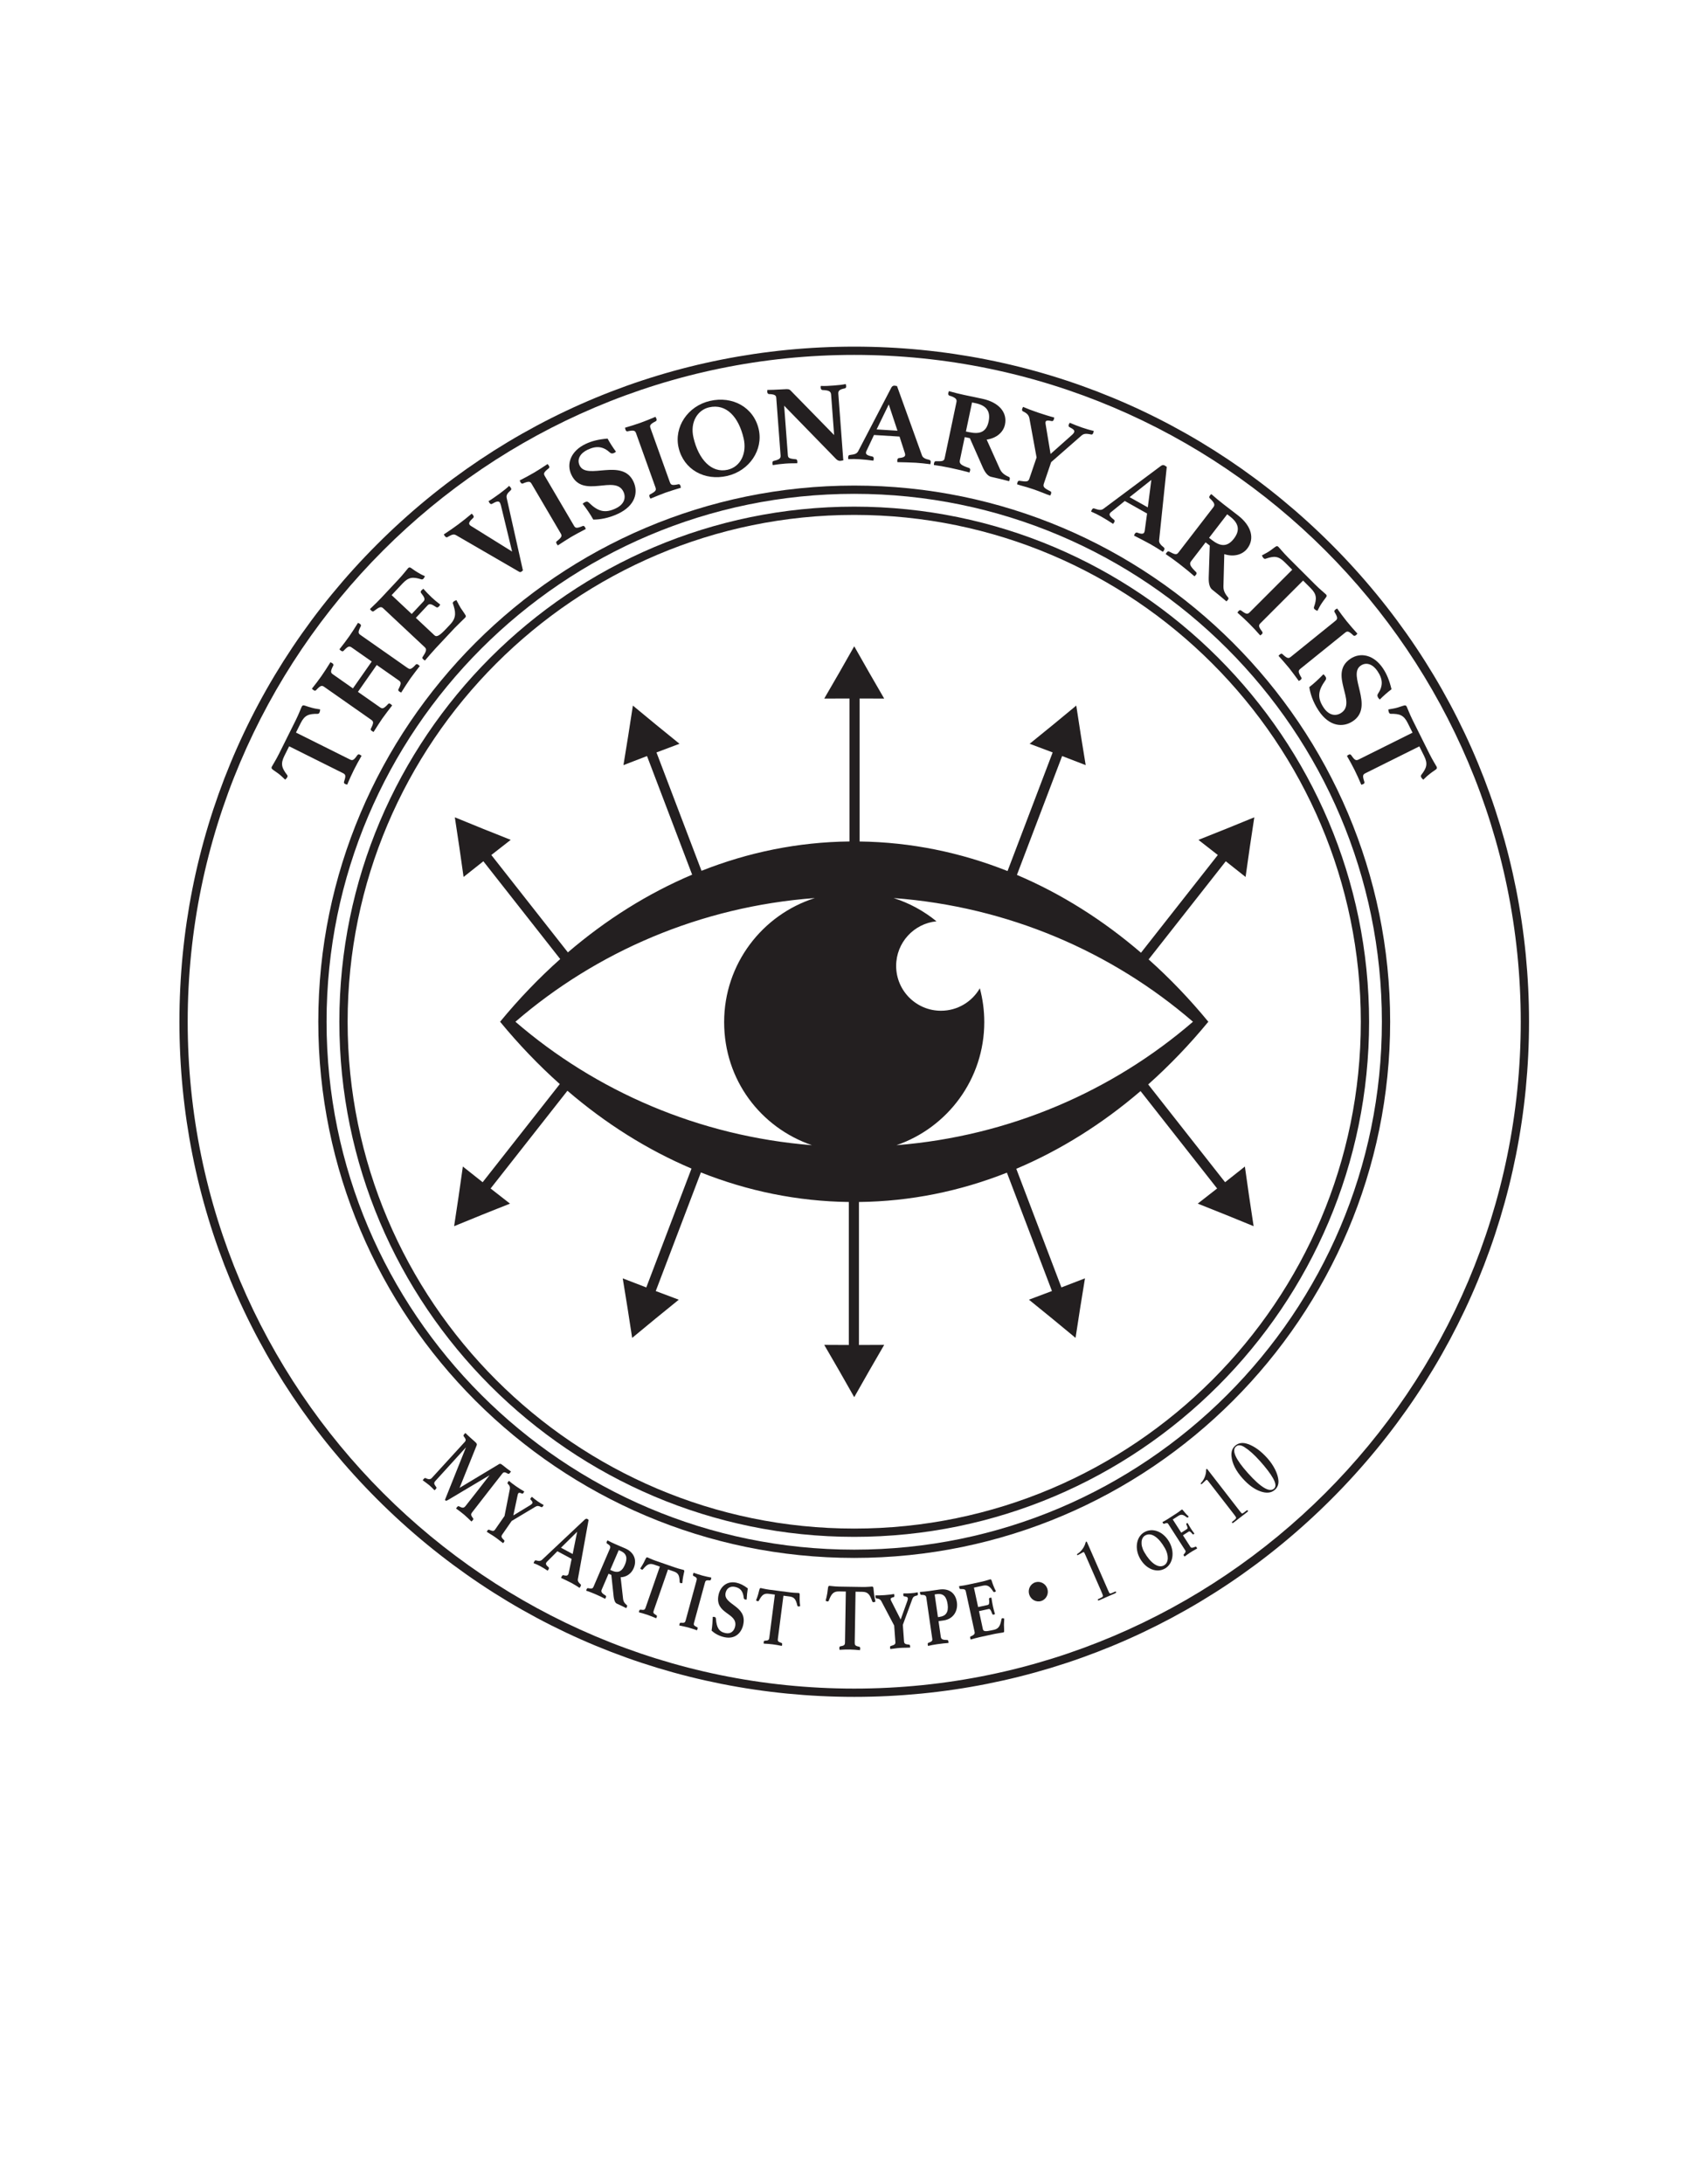 <?xml version="1.0" encoding="UTF-8"?>
<svg xmlns="http://www.w3.org/2000/svg" version="1.1" viewBox="0 0 612 792">
  <defs>
    <style>
      .cls-1, .cls-2 {
        fill: #231f20;
      }

      .cls-2 {
        fill-rule: evenodd;
      }
    </style>
  </defs>
  <!-- Generator: Adobe Illustrator 28.7.4, SVG Export Plug-In . SVG Version: 1.2.0 Build 166)  -->
  <g>
    <g id="Layer_1">
      <path class="cls-2" d="M413.77,395.64l27.77,35.31-7.03,5.49,10.15,4.05,10.12,4.13-1.63-10.81-1.54-10.82-7.18,5.69-27.89-35.46c7.72-6.88,15.02-14.48,21.81-22.73-6.75-8.2-13.99-15.76-21.66-22.6l27.99-35.59,7.18,5.69,1.54-10.82,1.63-10.81-10.12,4.13-10.15,4.05,7.03,5.49-27.87,35.44c-13.79-11.84-28.91-21.39-45.01-28.22l16.4-43.1,8.55,3.29-1.75-10.79-1.67-10.8-8.43,6.96-8.48,6.89,8.35,3.14-16.37,43.01c-16.97-6.74-34.99-10.48-53.67-10.72v-51.85l8.92.03-5.47-9.46-5.4-9.5-5.4,9.5-5.48,9.46,9.16-.03v51.84c-18.68.21-36.71,3.92-53.68,10.64l-16.34-42.92,8.35-3.14-8.48-6.89-8.43-6.96-1.67,10.8-1.75,10.79,8.55-3.29,16.37,43.01c-16.12,6.81-31.26,16.35-45.08,28.18l-27.77-35.31,7.03-5.49-10.15-4.05-10.12-4.13,1.63,10.81,1.54,10.82,7.18-5.69,27.88,35.46c-7.72,6.88-15.02,14.48-21.81,22.73h0c6.75,8.2,13.99,15.76,21.66,22.6l-27.99,35.59-7.18-5.69-1.54,10.82-1.63,10.81,10.12-4.13,10.15-4.05-7.03-5.49,27.87-35.44c13.79,11.84,28.91,21.39,45.01,28.22l-16.4,43.1-8.55-3.29,1.75,10.79,1.67,10.8,8.43-6.96,8.48-6.89-8.35-3.14,16.37-43.01c16.97,6.74,34.99,10.48,53.67,10.72v51.85l-8.92-.04,5.48,9.46,5.4,9.5,5.4-9.5,5.47-9.46-9.16.04v-51.85c18.68-.21,36.71-3.92,53.68-10.64l16.34,42.92-8.35,3.14,8.48,6.89,8.43,6.96,1.67-10.8,1.75-10.79-8.55,3.29-16.37-43.01c16.12-6.81,31.27-16.35,45.08-28.18M295.57,325.65c-19.06,6.06-32.87,23.9-32.87,44.97s13.33,38.28,31.87,44.64c-41.11-3.27-78.44-19.62-107.59-44.77,29.39-25.35,67.08-41.76,108.59-44.85M325.2,415.26c18.54-6.36,31.87-23.94,31.87-44.64,0-4.24-.56-8.35-1.61-12.27-2.81,4.87-8.07,8.15-14.1,8.15-8.98,0-16.26-7.28-16.26-16.26,0-8.43,6.42-15.36,14.63-16.17-4.55-3.72-9.81-6.61-15.54-8.43,41.51,3.09,79.2,19.49,108.59,44.85-29.16,25.15-66.48,41.49-107.59,44.77"/>
      <g>
        <path class="cls-1" d="M107.37,265.63l19.5,9.72c.96.48,1.4.45,2.71-1.45.29-.4.55-.46.92-.28.15.07.5.3.67.43-.96,1.64-2.07,3.69-2.8,5.15-.75,1.5-1.7,3.59-2.41,5.3-.22-.01-.62-.16-.76-.23-.33-.17-.55-.37-.35-.96.7-2.06.51-2.5-.46-2.98l-19.5-9.72-1.73,3.47c-1.45,2.92-.95,4.4,1.02,6.96.2.25.16.52.04.76-.16.32-.56.75-.77.9-1.01-.95-1.72-1.65-2.54-2.25-1.05-.77-1.98-1.33-2.27-1.67-.16-.23-.18-.48-.02-.8.29-.59,1.42-2.29,2.62-4.7l6.05-12.14c1.18-2.37,1.86-4.29,2.18-4.92.14-.28.37-.46.65-.46.45.03,1.43.47,2.7.8.97.29,1.94.47,3.32.67,0,.29-.09.84-.25,1.15-.14.28-.31.44-.65.46-3.22-.03-4.71.46-6.15,3.33l-1.73,3.47Z"/>
        <path class="cls-1" d="M147.83,242.18c.88.62,1.31.65,3.03-1.22.19-.19.52-.17.83.04.14.1.45.37.59.52-1.15,1.5-2.57,3.31-3.51,4.65-.96,1.37-2.2,3.35-3.22,4.95-.22-.05-.56-.28-.7-.38-.3-.21-.47-.49-.32-.77,1.14-2.21.99-2.64.11-3.26l-7.97-5.58-6.82,9.74,7.97,5.58c.88.62,1.31.65,3.03-1.22.19-.19.52-.17.83.04.14.1.45.37.59.52-1.15,1.5-2.62,3.38-3.56,4.72-.93,1.34-2.15,3.28-3.17,4.88-.22-.05-.56-.28-.69-.38-.31-.21-.47-.49-.32-.77,1.14-2.21.99-2.64.11-3.26l-16.99-11.9c-.88-.62-1.34-.61-3.03,1.22-.25.21-.56.15-.83-.04-.14-.1-.48-.33-.63-.55,1.19-1.48,2.57-3.31,3.5-4.64.93-1.34,2.23-3.33,3.22-4.95.23.11.59.31.73.4.27.19.41.5.32.77-1.17,2.25-.99,2.64-.11,3.26l7.22,5.06,6.82-9.74-7.23-5.06c-.88-.62-1.34-.61-3.03,1.22-.24.21-.56.15-.83-.04-.14-.09-.47-.33-.63-.55,1.19-1.48,2.6-3.35,3.56-4.72.94-1.33,2.18-3.26,3.17-4.88.23.11.59.31.73.4.27.19.41.5.32.77-1.17,2.25-.99,2.64-.11,3.26l16.99,11.9Z"/>
        <path class="cls-1" d="M142.08,215.81l7.28,6.82,4.25-4.53c.75-.8.36-1.53-.85-3.09-.27-.32-.12-.66.18-.98.12-.13.48-.45.63-.55.82.95,2.18,2.34,3.02,3.13.73.68,1.75,1.58,3.11,2.61-.06.19-.36.57-.48.7-.33.35-.66.47-1,.21-1.78-1.19-2.45-1.33-3.11-.62l-4.25,4.53,6.77,6.34c.85.79,2.02-.04,4.49-2.67l1.26-1.35c2.38-2.54,1.86-4.71.92-7.53-.09-.21.03-.46.21-.65.21-.23.66-.4,1.05-.58.21.38.42.76.61,1.11.27.62.73,1.28.94,1.72.64.96,1.69,2.43,1.85,2.81.09.27,0,.48-.24.74-.6.64-2.77,2.66-3.83,3.78l-6.84,7.3c-1.17,1.25-2.74,3.11-3.89,4.45-.21-.08-.54-.39-.67-.5-.3-.28-.36-.52-.18-.77,1.23-1.86,1.62-2.76.84-3.5l-15.14-14.18c-.82-.76-1.45-.45-3.44,1.07-.27.17-.54.1-.84-.19-.18-.17-.39-.37-.51-.6,1.84-1.72,3.19-3.11,4.16-4.13l6.17-6.59c1.81-1.93,3.01-3.58,3.49-4.09.21-.23.48-.33.75-.26.45.18,1.45,1.06,2.6,1.71.79.49,1.48.9,2.75,1.43-.09.28-.27.65-.51.91-.21.23-.42.33-.75.26-3.08-.95-4.62-.88-6.82,1.46l-4.01,4.28Z"/>
        <path class="cls-1" d="M181.65,183.04c-.09-.34-.19-.63-.34-.83-.45-.6-1.21-.44-2.82.49-.31.18-.6.08-.89-.32-.05-.07-.11-.23-.21-.36l-.16-.29c.89-.51,2.77-1.81,4.01-2.73,1.38-1.03,2.66-2.03,3.45-2.82l.23.24c.13.11.26.27.31.34.3.4.33.74.07.98-1.39,1.24-1.72,1.9-1.45,2.99l5.85,26.1c-.19.19-.33.3-.51.43-.35.26-.57.27-1.09-.07l-22.59-13.09c-.75-.42-1.26-.51-3.15.64-.34.2-.66.08-.98-.36-.1-.13-.32-.43-.35-.62,1.49-.95,3.87-2.62,5.18-3.59,1.56-1.16,3.52-2.72,4.9-3.9.22.15.42.41.52.55.27.37.3.7.05.95-1.39,1.24-1.73,1.96-1.33,2.49.12.17.28.31.5.45l14.93,9.29-4.11-16.97Z"/>
        <path class="cls-1" d="M208.18,190.57c.55.93.92,1.14,3.26.15.25-.1.55.06.74.38.08.14.26.52.32.72-1.68.89-3.75,1.96-5.16,2.79-1.44.85-3.39,2.14-4.95,3.15-.18-.13-.39-.49-.47-.63-.19-.32-.22-.64.02-.83,1.96-1.54,2-1.99,1.45-2.92l-10.51-17.89c-.54-.93-.96-1.12-3.26-.15-.31.08-.57-.1-.74-.38-.08-.14-.29-.5-.34-.76,1.66-.83,3.71-1.94,5.16-2.79,1.41-.83,3.38-2.08,4.95-3.15.16.19.41.53.5.67.17.29.16.62-.02.83-2,1.56-2,1.99-1.45,2.92l10.51,17.89Z"/>
        <path class="cls-1" d="M222.75,164.25c-.72.34-1.16.13-1.42-.11-2.53-2.29-4.91-2.59-8.14-1.08-2.55,1.2-4.03,3.35-2.92,5.71,2.58,5.51,15.43-2.89,19.53,5.85,1.79,3.83.76,8.7-5.62,11.69-3.47,1.63-6.75,2.11-8.95,2.09-1.16-2.06-2.5-4-3.86-5.74.16-.17.57-.45.85-.58.64-.3,1-.24,1.47.23,3.23,3.15,5.76,3.89,9.63,2.07,3.27-1.53,3.81-4.02,2.86-6.05-3-6.41-14.73,2.74-18.92-6.23-1.86-3.98-.15-8.62,5.24-11.15,2.2-1.03,4.58-1.64,7.91-1.92.78,1.46,2.03,3.4,3.05,4.75-.2.19-.51.37-.71.47Z"/>
        <path class="cls-1" d="M243.01,174.83c.36,1.01.7,1.29,3.17.75.26-.05.53.16.65.51.06.16.15.56.18.77-1.81.56-4.05,1.23-5.59,1.78-1.58.57-3.73,1.47-5.45,2.17-.15-.17-.29-.56-.35-.71-.12-.35-.1-.67.18-.81,2.21-1.15,2.33-1.58,1.97-2.6l-7-19.53c-.36-1.01-.74-1.27-3.17-.75-.32.03-.54-.2-.65-.51-.06-.16-.2-.55-.2-.81,1.78-.51,4.01-1.22,5.59-1.78,1.53-.55,3.7-1.42,5.45-2.17.12.22.31.59.36.75.11.31.04.64-.18.81-2.25,1.16-2.33,1.58-1.97,2.6l7,19.53Z"/>
        <path class="cls-1" d="M257.53,145.38c8.24-1.91,15.87,2.31,17.7,10.22,1.74,7.5-3.37,15.11-11.39,16.97-8.24,1.91-15.82-2.32-17.66-10.23-1.74-7.5,3.32-15.1,11.35-16.96ZM269.77,158.95c-1.78-7.67-6.21-12.72-12.56-11.24-4.03.94-6.97,5.23-5.64,10.96,1.86,7.99,6.59,13.01,12.43,11.66,4.76-1.11,7-6.09,5.77-11.37Z"/>
        <path class="cls-1" d="M302.6,157.72l-1.1-14.66c-.09-1.2-.91-1.55-3.13-1.63-.4-.05-.6-.37-.63-.74-.01-.17-.04-.5.03-.75,1.46.06,2.78,0,4.63-.14,1.84-.14,3.12-.28,4.42-.54.06.24.13.57.14.74.04.5-.16.76-.47.82-1.91.39-2.45.85-2.37,1.96l1.81,24.15c-.22.06-.96.15-1.14.17-.4.03-.89-.1-1.46-.64l-18.86-19.35,1.34,17.84c.08,1.07.32,1.35,2.86,1.57.27.02.54.17.59.75.01.17,0,.5-.04.71-1.46.03-2.61-.01-4.32.12-1.67.13-3.29.33-4.55.55-.1-.2-.13-.53-.14-.7-.04-.54.21-.76.47-.82,2.08-.49,2.58-.94,2.5-1.97l-1.57-20.89c-.07-.87-.45-1.29-2.67-1.38-.31-.06-.55-.25-.59-.75,0-.08-.02-.25.01-.42l.02-.33c.79-.02,1.59-.04,2.34-.05,1.28-.05,2.73-.12,3.56-.18,1.71-.13,1.99-.02,2.41.32l15.89,16.25Z"/>
        <path class="cls-1" d="M326.29,158.3l-9.23-.57-2.64,5.6c-.19.28-.26.65-.27.81-.04.58.42,1.02,2.25,1.38.35.06.6.29.57.82,0,.17-.07.49-.13.7-1.58-.22-3.42-.42-5.09-.52-1.19-.07-2.42-.11-4.01-.04-.08-.21-.05-.54-.04-.71.03-.5.18-.78.62-.79,1.82-.22,2.5-.47,3-1.35l12.07-23.15c.29-.48.7-.66,1.1-.64.26.02.57.08.92.14l9.08,25.21c.3.85,1.38,1.29,2.55,1.53.43.11.64.33.61.87-.01.17-.08.53-.13.74-1.84-.24-3.72-.44-5.31-.54-1.63-.1-4.98-.18-6.65-.21-.08-.21-.05-.54-.04-.71.03-.5.31-.73.53-.76,1.51-.16,2.28-.44,2.32-1.14.01-.17-.02-.38-.09-.63l-1.96-6.06ZM325.58,156.18l-3.16-9.53-4.4,9.06,7.56.47Z"/>
        <path class="cls-1" d="M351.83,158.88l-1.85-.39-1.78,8.47c-.26,1.26.69,1.84,3.3,2.72.38.12.54.41.43.94-.03.16-.15.52-.24.71-1.61-.47-4.22-1.1-7.16-1.72-2.07-.44-4.03-.76-5.73-.99-.04-.22.02-.54.06-.71.11-.53.37-.68.64-.67,2.5.1,2.99-.09,3.21-1.14l4.27-20.3c.23-1.09-.33-1.64-2.65-2.38-.24-.14-.41-.38-.3-.91.04-.2.11-.53.23-.67,1.57.46,3.92,1.04,5.56,1.38l6.51,1.37c6.12,1.29,9.16,5.02,8.25,9.35-.6,2.84-3.12,4.97-6.64,5.46l4.81,10.7c.74,1.64,2.12,2.31,3.23,2.84.25.09.43.3.33.79-.04.2-.11.53-.25.75-1.28-.35-4.83-1.23-6.47-1.57-1.21-.25-2.24-1.57-3.03-3.35l-4.73-10.69ZM351.7,156.73c3.53.74,6.1.1,6.94-3.87.7-3.32-.37-5.75-4.72-6.66l-1.29-.27-2.22,10.54,1.29.27Z"/>
        <path class="cls-1" d="M376.04,165.86l-2.59-14.13c-.25-1.31-.98-1.91-2.37-2.6-.32-.15-.39-.48-.23-.95.03-.08.08-.24.17-.38l.13-.26c1.17.53,3.19,1.3,5.44,2.07,1.58.54,4.61,1.48,5.86,1.78-.08.5-.13.66-.16.73-.17.51-.45.63-.75.57-1.51-.34-2.06-.22-2.22.25-.07.2-.08.5.01.92l1.79,10.75,7.68-6.83c.52-.44.79-.82.88-1.1.21-.63-.25-1.05-1.67-1.79-.32-.15-.46-.42-.29-.93.03-.08.16-.34.37-.66,1.13.51,3.1,1.27,4.44,1.73,1.29.44,2.77.9,4.24,1.22-.04.38-.13.66-.16.73-.15.43-.41.65-.75.57-2.08-.45-2.74-.28-3.59.44l-10.94,9.58-2.65,7.8c-.39,1.14.05,1.63,2.36,2.77.24.12.43.37.25.92-.03.08-.12.22-.18.38l-.13.26c-.88-.3-1.65-.61-2.39-.9-1.31-.53-2.84-1.1-3.8-1.42-1-.34-2.43-.78-3.67-1.12-.72-.2-1.44-.4-2.15-.65l.05-.29c.01-.17.06-.33.09-.41.19-.55.49-.62.75-.57,2.52.38,3.17.38,3.56-.76l2.63-7.72Z"/>
        <path class="cls-1" d="M416.11,186.19l-8.07-4.53-4.81,3.9c-.29.17-.52.47-.6.61-.28.51-.06,1.1,1.43,2.23.29.21.42.52.15.99-.08.14-.28.41-.42.57-1.32-.88-2.9-1.86-4.36-2.68-1.04-.58-2.13-1.15-3.6-1.78.02-.22.19-.51.27-.66.24-.43.5-.62.91-.44,1.74.59,2.46.67,3.29.09l20.93-15.61c.47-.3.92-.29,1.27-.1.23.13.48.32.77.52l-2.78,26.65c-.1.9.68,1.76,1.64,2.49.34.29.43.58.17,1.05-.08.14-.3.45-.44.61-1.55-1.01-3.16-2.01-4.55-2.79-1.42-.8-4.4-2.33-5.9-3.08.02-.22.19-.51.27-.66.24-.43.59-.52.81-.45,1.43.52,2.24.59,2.59-.02.08-.14.14-.35.19-.61l.86-6.31ZM416.39,183.98l1.29-9.96-7.9,6.25,6.61,3.71Z"/>
        <path class="cls-1" d="M438.86,197.82l-1.5-1.16-5.28,6.86c-.78,1.02-.17,1.96,1.79,3.89.29.27.31.61-.02,1.03-.1.13-.36.4-.52.54-1.25-1.12-3.33-2.83-5.7-4.66-1.68-1.29-3.3-2.44-4.73-3.39.06-.22.26-.48.36-.61.33-.43.63-.46.86-.33,2.21,1.18,2.73,1.22,3.39.36l12.67-16.44c.68-.89.41-1.62-1.36-3.29-.16-.23-.21-.53.12-.95.13-.16.33-.43.5-.5,1.22,1.09,3.08,2.64,4.41,3.66l5.27,4.06c4.96,3.82,6.08,8.5,3.37,12.01-1.77,2.3-4.97,3.13-8.35,2.03l-.31,11.74c-.05,1.79.91,3,1.68,3.96.18.19.26.46-.05.85-.13.16-.33.43-.55.57-1-.87-3.82-3.2-5.14-4.23-.98-.75-1.33-2.39-1.28-4.33l.38-11.68ZM439.67,195.83c2.86,2.21,5.45,2.74,7.93-.48,2.07-2.69,2.17-5.34-1.36-8.05l-1.05-.81-6.57,8.53,1.05.81Z"/>
        <path class="cls-1" d="M472.71,210.53l-15.4,15.4c-.76.76-.87,1.18.52,3.03.28.4.26.67-.03.96-.12.12-.44.38-.62.49-1.25-1.43-2.84-3.14-4-4.29-1.18-1.18-2.86-2.74-4.26-3.96.08-.21.35-.53.46-.65.26-.26.53-.41,1.03-.03,1.73,1.32,2.21,1.28,2.98.51l15.4-15.4-2.74-2.74c-2.31-2.3-3.88-2.29-6.92-1.24-.3.11-.54-.02-.73-.2-.25-.25-.54-.77-.61-1.02,1.22-.66,2.11-1.11,2.94-1.69,1.06-.75,1.89-1.45,2.3-1.62.27-.08.51-.01.76.23.47.47,1.73,2.08,3.63,3.98l9.6,9.59c1.87,1.87,3.48,3.13,3.98,3.62.22.22.32.49.23.76-.17.42-.9,1.21-1.62,2.3-.58.83-1.06,1.69-1.69,2.94-.28-.1-.77-.36-1.02-.6-.22-.22-.32-.43-.23-.76,1.05-3.05,1.06-4.62-1.21-6.89l-2.74-2.74Z"/>
        <path class="cls-1" d="M471.79,242.48c-.84.68-.99,1.08.33,3.24.13.23.02.55-.27.78-.13.1-.48.33-.67.43-1.13-1.53-2.5-3.42-3.52-4.69-1.05-1.3-2.62-3.04-3.84-4.43.11-.2.43-.46.56-.56.29-.23.6-.31.82-.1,1.81,1.71,2.26,1.68,3.1,1.01l16.14-13.03c.84-.68.96-1.12-.33-3.24-.13-.29.01-.58.27-.79.13-.1.45-.36.7-.45,1.07,1.52,2.47,3.39,3.52,4.69,1.02,1.27,2.56,3.03,3.84,4.43-.17.19-.46.48-.59.59-.26.21-.59.25-.83.1-1.83-1.75-2.26-1.68-3.1-1.01l-16.15,13.03Z"/>
        <path class="cls-1" d="M499.98,253.01c-.44-.66-.3-1.12-.1-1.42,1.89-2.84,1.84-5.24-.14-8.21-1.56-2.35-3.91-3.49-6.08-2.04-5.07,3.37,5.13,14.84-2.9,20.18-3.52,2.34-8.49,2.04-12.39-3.83-2.12-3.19-3.08-6.36-3.39-8.54,1.87-1.45,3.58-3.07,5.11-4.66.19.14.53.5.7.75.39.59.39.96,0,1.49-2.64,3.66-2.99,6.27-.63,9.83,2,3.01,4.54,3.17,6.41,1.93,5.9-3.92-4.88-14.16,3.36-19.64,3.66-2.43,8.51-1.42,11.8,3.54,1.34,2.02,2.3,4.29,3.07,7.54-1.33.99-3.06,2.51-4.24,3.72-.22-.17-.45-.45-.57-.63Z"/>
        <path class="cls-1" d="M514.89,270.64l-19.5,9.71c-.96.48-1.2.84-.47,3.04.14.47.04.72-.33.91-.15.07-.54.22-.74.27-.73-1.75-1.7-3.88-2.43-5.34-.75-1.5-1.84-3.51-2.78-5.11.15-.17.5-.4.65-.47.33-.17.63-.22.98.3,1.22,1.8,1.69,1.91,2.66,1.43l19.5-9.71-1.73-3.47c-1.45-2.92-2.95-3.4-6.17-3.37-.32.01-.51-.19-.63-.43-.16-.32-.26-.9-.25-1.15,1.36-.24,2.35-.38,3.32-.67,1.25-.38,2.25-.78,2.7-.8.28,0,.49.15.65.46.29.59.98,2.52,2.17,4.92l6.05,12.14c1.18,2.37,2.3,4.07,2.62,4.7.14.28.14.57-.02.8-.29.34-1.24.86-2.27,1.67-.81.6-1.54,1.26-2.54,2.25-.23-.18-.61-.58-.77-.9-.14-.28-.16-.51.02-.8,1.97-2.55,2.48-4.04,1.04-6.92l-1.73-3.47Z"/>
      </g>
      <path class="cls-1" d="M309.89,557.27c-102.99,0-186.78-83.79-186.78-186.78s83.79-186.78,186.78-186.78,186.78,83.79,186.78,186.78-83.79,186.78-186.78,186.78ZM309.89,186.71c-101.34,0-183.78,82.44-183.78,183.78s82.44,183.78,183.78,183.78,183.78-82.44,183.78-183.78-82.44-183.78-183.78-183.78Z"/>
      <path class="cls-1" d="M309.89,564.91c-107.2,0-194.42-87.22-194.42-194.42s87.22-194.42,194.42-194.42,194.42,87.22,194.42,194.42-87.22,194.42-194.42,194.42ZM309.89,179.07c-105.55,0-191.42,85.87-191.42,191.42s85.87,191.42,191.42,191.42,191.42-85.87,191.42-191.42-85.87-191.42-191.42-191.42Z"/>
      <path class="cls-1" d="M309.89,615.29c-65.39,0-126.86-25.46-173.1-71.7-46.24-46.24-71.7-107.71-71.7-173.1s25.46-126.86,71.7-173.1c46.23-46.23,107.72-71.7,173.1-71.7,0,0,0,0,0,0,65.39,0,126.86,25.46,173.1,71.7s71.7,107.71,71.7,173.1-25.46,126.86-71.7,173.1c-46.24,46.24-107.71,71.7-173.1,71.7ZM309.89,128.69c-133.33,0-241.8,108.47-241.8,241.8s108.47,241.8,241.8,241.8,241.8-108.47,241.8-241.8-108.47-241.8-241.8-241.8Z"/>
      <g>
        <path class="cls-1" d="M180.94,530.94c.4-.21.64-.33,1.65.52.47.4,1.95,1.56,2.76,2.11-.09.2-.27.41-.36.52-.23.27-.45.4-.66.31-1.31-.75-1.62-.64-2.12-.05-.2.24-10.09,12.91-10.89,13.98-.57.71-.58,1.12.33,2.25.13.15.08.39-.19.71-.09.11-.29.3-.43.42-.96-.9-1.6-1.58-2.62-2.45-.94-.8-2.2-1.73-2.96-2.27.09-.15.25-.38.34-.49.32-.37.56-.4.64-.33,1.4.73,1.82.67,2.43-.05.25-.29,8.18-10.4,8.75-11.2l-15.17,9.03c-.4.21-.62.3-.79.15-.06-.05-.19-.16-.23-.24l7.62-19.05c-1.26,1.36-10.83,11.88-11.1,12.2-.57.67-.62.99.33,2.25.13.15.1.36-.2.71-.09.11-.27.28-.43.42-.7-.73-1.3-1.33-1.94-1.87-.56-.47-1.61-1.22-2.33-1.75.07-.17.25-.38.34-.49.32-.37.51-.39.66-.31,1.08.5,1.69.56,2.28-.04.79-.84,11.77-12.86,11.96-13.08.5-.59.46-.98-.4-2.08-.15-.17-.05-.41.19-.71.09-.11.27-.32.45-.44.68.71,2.73,2.54,3.26,2.99,1,.85.95,1.13.79,1.54l-6.18,15.36,14.21-8.55Z"/>
        <path class="cls-1" d="M183.02,549.75l1.92-9.73c.17-.9-.1-1.39-.74-2.01-.15-.14-.11-.37.1-.66.03-.05.1-.15.19-.23l.14-.16c.54.49,1.52,1.24,2.62,2,.78.54,2.29,1.52,2.94,1.86-.16.32-.23.42-.27.47-.22.32-.41.37-.57.3-.79-.4-1.13-.38-1.34-.09-.09.12-.16.32-.22.62l-1.57,7.38,6.06-3.68c.4-.23.65-.46.77-.63.27-.39.11-.73-.53-1.39-.15-.14-.16-.33.06-.65.03-.05.17-.21.37-.4.52.47,1.47,1.21,2.13,1.66.64.44,1.37.92,2.14,1.3-.11.25-.23.42-.27.47-.19.27-.39.39-.57.3-1.09-.54-1.51-.5-2.17-.12l-8.59,5.14-3.4,4.9c-.5.71-.37,1.1.69,2.12.11.11.16.29-.08.64-.03.05-.12.13-.19.23l-.14.16c-.43-.3-.8-.59-1.16-.88-.62-.5-1.37-1.06-1.84-1.38-.49-.34-1.21-.8-1.84-1.17-.37-.22-.73-.44-1.08-.68l.1-.19c.05-.11.12-.21.15-.26.24-.34.43-.36.57-.3,1.36.54,1.73.62,2.23-.1l3.37-4.85Z"/>
        <path class="cls-1" d="M207.39,565.27l-5.18-2.78-3.58,3.6c-.21.16-.39.43-.46.55-.23.43-.12.89.81,1.63.18.14.25.37.03.77-.07.12-.22.36-.33.5-.84-.57-1.84-1.19-2.78-1.69-.67-.36-1.37-.7-2.33-1.05.03-.18.17-.43.23-.55.2-.37.39-.55.65-.44,1.14.3,1.63.28,2.24-.27l15.48-14.57c.35-.29.65-.33.87-.21.15.08.3.2.49.34l-3.89,21.51c-.13.72.33,1.33.93,1.81.21.19.25.41.04.82-.07.12-.24.39-.35.53-.99-.65-2.01-1.28-2.9-1.76-.91-.49-2.84-1.4-3.81-1.85.03-.18.17-.43.23-.55.2-.37.45-.48.59-.44.94.27,1.49.24,1.77-.28.07-.12.12-.29.17-.5l1.06-5.11ZM207.75,563.48l1.63-8.06-5.87,5.79,4.24,2.28Z"/>
        <path class="cls-1" d="M221.76,571.07l-.99-.43-2.48,5.76c-.37.85.08,1.34,1.41,2.17.2.12.24.33.08.69-.05.11-.18.35-.26.48-.84-.46-2.21-1.12-3.78-1.79-1.1-.47-2.16-.86-3.09-1.17.01-.16.11-.38.16-.49.15-.36.33-.45.48-.42,1.4.28,1.72.18,2.03-.53l5.94-13.81c.32-.74.09-1.17-1.1-1.88-.11-.11-.17-.3-.02-.66.06-.14.15-.36.25-.45.81.45,2.05,1.05,2.93,1.42l3.47,1.49c3.26,1.4,4.35,4.26,3.08,7.21-.83,1.93-2.63,3.21-4.72,3.26l.89,7.86c.14,1.2.81,1.79,1.35,2.25.13.09.19.25.05.58-.06.14-.15.36-.27.5-.67-.35-2.54-1.26-3.41-1.63-.64-.28-1-1.28-1.15-2.58l-.84-7.84ZM222.06,569.56c1.88.81,3.46.57,4.62-2.13.97-2.26.79-4.04-1.53-5.04l-.69-.3-3.08,7.17.69.3Z"/>
        <path class="cls-1" d="M242.34,569.08l-5.18,14.91c-.26.74-.23,1.03.92,1.68.24.15.29.32.19.61-.04.11-.16.39-.23.52-.99-.44-2.22-.93-3.09-1.23-.9-.31-2.15-.68-3.17-.94,0-.16.08-.45.12-.56.09-.25.21-.44.56-.38,1.23.2,1.48,0,1.74-.73l5.18-14.9-2.08-.72c-1.75-.61-2.6-.05-4.05,1.67-.14.17-.3.18-.44.13-.19-.07-.46-.29-.54-.41.53-.83.92-1.43,1.25-2.07.42-.84.73-1.56.92-1.81.13-.15.28-.19.47-.12.35.12,1.38.67,2.82,1.17l7.28,2.52c1.42.49,2.56.7,2.94.83.17.06.28.19.29.39,0,.32-.24,1.06-.4,1.99-.14.71-.23,1.41-.31,2.4-.17.04-.49.05-.68-.01-.17-.06-.26-.15-.29-.39-.07-2.25-.39-3.22-2.12-3.81l-2.08-.72Z"/>
        <path class="cls-1" d="M251.78,588.4c-.21.75-.16,1.05,1.16,1.65.14.07.18.3.11.56-.03.12-.13.4-.2.54-1.02-.34-2.28-.78-3.17-1.02-.92-.25-2.22-.51-3.25-.73,0-.16.07-.45.1-.56.07-.26.2-.44.38-.43,1.41.14,1.63-.08,1.83-.84l3.95-14.5c.21-.75.13-1.05-1.16-1.65-.15-.1-.17-.33-.11-.56.03-.12.11-.41.21-.57.99.36,2.25.77,3.17,1.02.89.24,2.19.53,3.25.73-.02.18-.08.48-.11.59-.06.23-.21.41-.38.43-1.44-.14-1.63.08-1.83.84l-3.95,14.5Z"/>
        <path class="cls-1" d="M270.39,580c-.44-.09-.56-.39-.58-.64-.27-2.39-1.2-3.53-3.19-3.95-1.57-.33-3.01.35-3.4,2.2-.9,4.32,7.86,4.55,6.43,11.4-.62,3-2.88,5.47-6.79,4.65-2.13-.44-3.75-1.49-4.71-2.39.25-1.7.38-3.39.42-4.97.13-.03.42-.04.59,0,.39.08.53.26.56.73.26,3.18,1.1,4.64,3.47,5.14,2.01.42,3.16-.84,3.5-2.43,1.05-5.02-7.49-4.35-6.03-11.38.65-3.11,3.12-5.17,6.43-4.48,1.35.28,2.62.88,4.19,2.07-.2,1.19-.36,2.84-.41,4.05-.16.03-.36.02-.48,0Z"/>
        <path class="cls-1" d="M284.21,578.6l-2.02,15.65c-.1.77-.01,1.06,1.25,1.46.26.09.34.26.31.55-.02.12-.08.41-.12.56-1.05-.23-2.36-.46-3.28-.57-.94-.12-2.24-.23-3.29-.27-.03-.16-.02-.46,0-.58.04-.27.11-.47.47-.48,1.24-.05,1.45-.3,1.55-1.07l2.02-15.65-2.18-.28c-1.83-.24-2.56.49-3.62,2.47-.1.2-.26.24-.41.22-.2-.03-.5-.19-.62-.29.35-.92.61-1.58.8-2.29.24-.91.39-1.67.53-1.96.1-.17.23-.24.43-.22.37.05,1.49.37,3,.57l7.64.99c1.49.19,2.65.16,3.05.21.17.02.31.13.36.32.06.31-.01,1.09.01,2.03,0,.73.07,1.43.19,2.42-.16.07-.47.15-.67.12-.17-.02-.29-.1-.36-.32-.52-2.19-1.04-3.07-2.85-3.3l-2.18-.28Z"/>
        <path class="cls-1" d="M310.37,577.17l-.3,18.4c-.01.91.12,1.23,1.57,1.53.31.07.42.25.41.6,0,.14-.04.49-.07.66-1.2-.12-2.68-.22-3.72-.24-1.06-.02-2.52.03-3.7.11-.05-.18-.08-.53-.07-.67,0-.31.07-.56.46-.62,1.38-.22,1.58-.53,1.59-1.44l.3-18.4-2.46-.04c-2.07-.03-2.79.9-3.72,3.33-.09.24-.26.31-.42.31-.22,0-.59-.15-.72-.26.27-1.12.48-1.92.6-2.75.16-1.08.23-1.99.35-2.34.09-.21.23-.31.45-.31.42,0,1.7.24,3.41.27l8.62.14c1.68.03,2.97-.16,3.42-.15.2,0,.36.11.44.32.11.35.12,1.26.27,2.35.1.84.25,1.65.51,2.77-.17.1-.51.24-.73.23-.2,0-.33-.08-.44-.32-.86-2.46-1.54-3.42-3.58-3.45l-2.46-.04Z"/>
        <path class="cls-1" d="M324.4,589.46l-4.63-8.78c-.43-.81-.95-1.01-1.83-1.1-.2-.01-.32-.22-.34-.58,0-.06-.01-.18,0-.3v-.21c.74.04,1.96,0,3.31-.09.95-.07,2.74-.26,3.46-.4.08.36.08.48.09.54.03.39-.09.55-.26.59-.86.18-1.12.41-1.1.77.01.15.08.36.22.62l3.42,6.73,2.4-6.67c.17-.43.22-.77.2-.98-.04-.48-.37-.63-1.28-.75-.2-.01-.34-.16-.37-.54,0-.06,0-.27.04-.54.71.04,1.91.01,2.7-.05.77-.06,1.64-.15,2.48-.33.07.27.08.47.09.53.02.33-.06.55-.26.59-1.18.27-1.49.56-1.76,1.27l-3.45,9.4.43,5.96c.06.87.41,1.08,1.87,1.22.15.02.31.13.34.55,0,.06-.01.18,0,.3v.21c-.53.04-1.01.04-1.46.05-.8,0-1.73.04-2.3.08-.6.04-1.44.13-2.16.25-.42.06-.84.12-1.27.15l-.04-.21c-.03-.12-.04-.24-.05-.3-.03-.42.11-.55.26-.59,1.4-.43,1.74-.61,1.67-1.48l-.43-5.89Z"/>
        <path class="cls-1" d="M340.48,587.85l.82,5.7c.13.92.77,1.1,2.33,1.12.23,0,.38.16.43.54.02.12.03.39.03.54-.95.05-2.47.21-4.16.45-1.19.17-2.29.39-3.25.62-.07-.14-.11-.38-.12-.5-.06-.39.05-.55.19-.6,1.34-.5,1.56-.74,1.45-1.51l-2.15-14.88c-.12-.8-.53-1.04-1.92-1.03-.16-.04-.3-.17-.36-.55-.02-.15-.06-.39-.02-.51.93-.04,2.3-.18,3.24-.32l3.74-.54c3.51-.51,5.91,1.21,6.4,4.59.45,3.09-1.22,6.09-4.78,6.6l-1.88.27ZM341,586.26c2.03-.29,3.2-1.61,2.78-4.52-.38-2.64-1.42-4.07-3.97-3.7l-.74.11,1.19,8.23.74-.11Z"/>
        <path class="cls-1" d="M353.31,575.67l1.53,7.06,3.45-.75c.61-.13.64-.72.51-2.14-.04-.3.14-.43.38-.48.1-.02.37-.05.48-.04.12.9.37,2.28.54,3.1.15.7.39,1.67.74,2.85-.08.08-.35.17-.45.19-.27.06-.46-.02-.55-.31-.52-1.45-.8-1.82-1.34-1.7l-3.45.75,1.42,6.57c.18.82,1,.86,3.01.42l1.03-.22c1.93-.42,2.33-1.89,2.71-3.9.02-.16.15-.25.3-.28.17-.04.45.06.69.13,0,.31-.02.62-.04.9-.05.47-.03,1.05-.06,1.39.02.82.1,2.13.06,2.41-.04.19-.14.28-.34.32-.49.11-2.16.31-3.01.5l-5.54,1.2c-.95.21-2.28.58-3.24.86-.08-.14-.15-.46-.18-.58-.06-.29-.02-.46.14-.52,1.17-.53,1.63-.87,1.46-1.64l-3.18-14.69c-.17-.79-.58-.89-2.01-.88-.18-.02-.29-.18-.36-.47-.04-.18-.08-.38-.07-.57,1.42-.18,2.5-.39,3.28-.56l5.01-1.08c1.47-.32,2.55-.74,2.94-.82.17-.04.34.02.45.18.17.3.39,1.23.76,2.11.24.62.46,1.16.92,2.01-.13.12-.33.25-.52.3-.17.04-.31,0-.45-.18-1.23-1.88-2-2.51-3.79-2.13l-3.25.7Z"/>
        <path class="cls-1" d="M375.58,573.76c1.81-.58,3.78.47,4.37,2.32.6,1.86-.39,3.86-2.2,4.44-1.83.59-3.77-.47-4.37-2.32s.36-3.85,2.2-4.44Z"/>
        <path class="cls-1" d="M404.9,577.28c.07.16-.06.32-.39.47l-.27.12-.87.38c-.58.25-1.16.51-1.76.77-1.05.46-1.72.75-2.01.88-.29.13-.52.23-.68.3-.37.16-.58.16-.66,0-.07-.16,0-.29.21-.39.34-.15.69-.31,1.06-.5.47-.23.66-.48.58-.76s-.31-.86-.69-1.74l-5.64-12.9c-.26-.58-.42-.92-.5-1.02s-.21-.1-.4-.02c-.08.03-.56.3-1.44.79-.18.1-.3.16-.36.19-.18.08-.3.06-.36-.07-.06-.15,0-.27.17-.37.67-.4,1.28-.98,1.82-1.73.54-.75.9-1.51,1.09-2.29.09-.24.17-.37.23-.4.12-.05.22.01.3.2l.23.52c.06.15.14.31.22.5l7.19,16.43c.29.66.48,1.03.58,1.12.1.09.32.07.65-.05l.53-.23.39-.17.34-.15c.21-.09.36-.05.44.14Z"/>
        <path class="cls-1" d="M415.14,555.57c3.01-1.71,6.87-.25,9.05,3.58,2.07,3.64,1.36,7.94-1.56,9.6-3.01,1.71-6.86.24-9.04-3.59-2.07-3.64-1.38-7.93,1.55-9.59ZM422.57,561.33c-2.11-3.72-4.83-5.88-7.14-4.56-1.47.83-1.89,3.27-.31,6.05,2.2,3.87,5.04,5.99,7.17,4.78,1.74-.99,1.75-3.71.29-6.27Z"/>
        <path class="cls-1" d="M423.87,552.66c-.3-.47-.57-.52-1.6-.12-.13.03-.25-.05-.37-.24-.07-.11-.16-.25-.2-.38.91-.48,1.59-.89,2.06-1.19l3.1-2c.92-.59,1.55-1.16,1.77-1.3.12-.08.23-.07.35.01.19.17.61.75,1.08,1.28.33.38.64.69,1.16,1.18-.04.11-.15.26-.28.34-.09.06-.21.08-.34-.02-1.34-1.01-2.03-1.26-3.15-.54l-2,1.29,3.08,4.79,2.09-1.34c.33-.21.19-.71-.24-1.61-.09-.21,0-.34.13-.43.06-.04.24-.13.31-.15.33.59.86,1.51,1.2,2.04.29.45.71,1.07,1.27,1.8-.04.08-.17.19-.24.23-.18.12-.32.1-.47-.07-.59-.75-1.02-1.08-1.35-.87l-2.09,1.34,2.73,4.24c.32.49,1.01.24,1.82-.1.15-.07.25,0,.39.21.05.08.18.31.23.42-.29.18-.57.34-.87.51-.54.29-1.17.67-1.76,1.05-.54.35-1.39.97-1.95,1.39-.09-.08-.22-.28-.27-.36-.11-.17-.15-.3-.04-.4.54-.62.88-.99.55-1.5l-6.1-9.48Z"/>
        <path class="cls-1" d="M452.71,547.75c.11.14.02.32-.27.55l-.24.18-.75.58c-.5.39-1,.78-1.52,1.17-.91.7-1.48,1.15-1.73,1.34-.25.19-.45.35-.59.46-.32.24-.53.3-.64.15-.11-.14-.07-.28.11-.43.29-.22.59-.47.91-.74.4-.33.52-.63.38-.88-.14-.25-.51-.76-1.1-1.52l-8.63-11.12c-.39-.5-.64-.79-.74-.87-.1-.07-.23-.05-.39.07-.07.05-.47.43-1.2,1.12-.15.14-.25.23-.3.27-.16.12-.28.13-.37.02-.1-.13-.07-.26.07-.4.55-.56,1-1.26,1.34-2.12s.51-1.69.49-2.49c.03-.25.08-.4.13-.44.1-.08.22-.04.34.12l.35.45c.1.13.21.27.33.43l10.99,14.18c.44.57.72.88.84.94.12.06.32,0,.61-.21l.45-.35.34-.26.3-.23c.18-.14.34-.13.46.02Z"/>
        <path class="cls-1" d="M459.73,528.7c1.19,1.33,2.14,2.73,2.87,4.2.72,1.47,1.12,2.82,1.19,4.05.08,1.32-.35,2.4-1.29,3.25-1.29,1.16-3.04,1.35-5.24.58-2.2-.77-4.36-2.34-6.48-4.71-2.45-2.74-3.79-5.43-4.03-8.07-.14-1.59.3-2.84,1.33-3.76,1.22-1.09,2.78-1.29,4.69-.61,2.36.84,4.68,2.54,6.96,5.08ZM457,529.69c-1.99-2.22-3.83-3.87-5.53-4.95-1.3-.83-2.34-.89-3.12-.19-1.57,1.4-.12,4.6,4.35,9.59,4.68,5.23,7.84,7.11,9.5,5.63.77-.69.64-1.94-.38-3.76-.93-1.66-2.53-3.77-4.81-6.32Z"/>
      </g>
    </g>
  </g>
</svg>